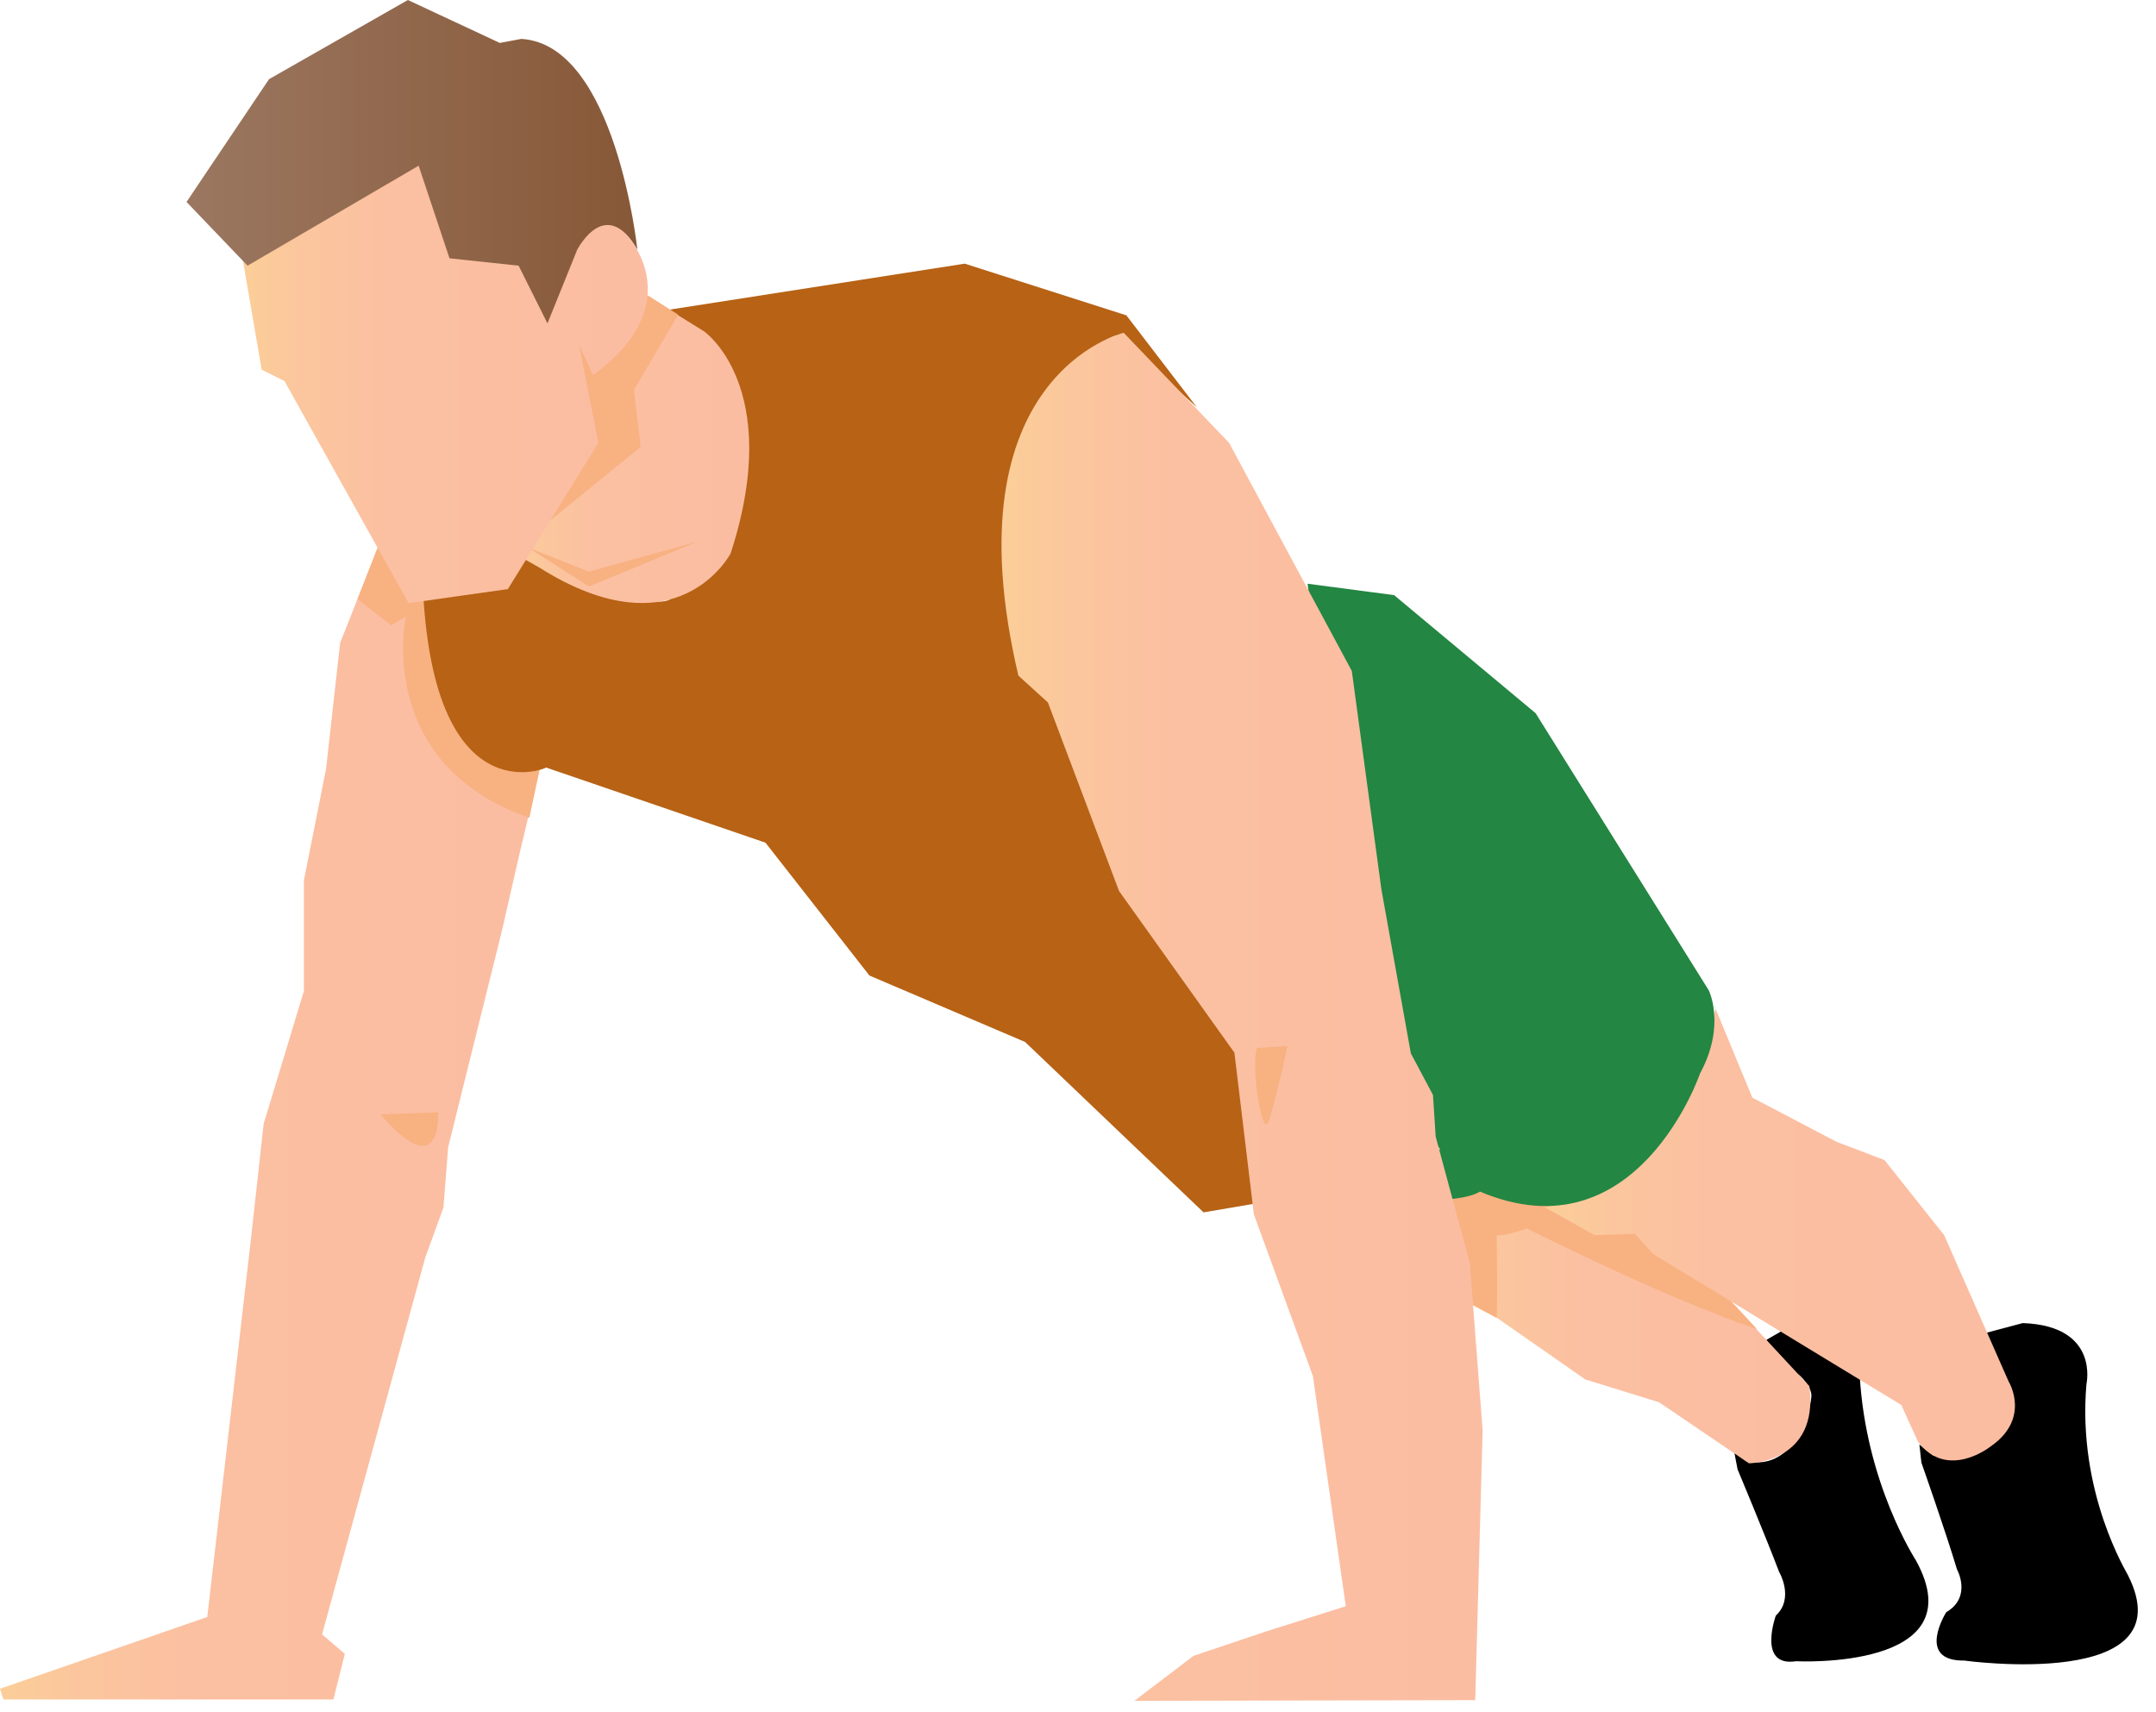 <svg width="68" height="54" viewBox="0 0 68 54" fill="none" xmlns="http://www.w3.org/2000/svg">
<path d="M62.526 42.065C62.526 42.065 62.272 43.165 62.992 43.525C63.055 43.546 63.33 43.885 63.309 44.16C63.288 44.435 62.928 46.424 60.96 45.895L60.537 45.556L60.601 46.128C60.601 46.128 61.362 48.286 61.722 49.492C61.722 49.492 62.209 50.36 61.383 50.846C61.383 50.846 60.41 52.391 61.955 52.37C61.955 52.37 68.959 53.343 67.118 49.682C67.097 49.619 65.51 47.08 65.806 43.652C65.806 43.652 66.229 41.811 63.796 41.727L62.526 42.065Z" fill="black"/>
<path d="M55.713 42.255C55.713 42.255 56.094 43.059 56.729 43.356C56.771 43.377 57.109 43.694 57.131 43.99C57.152 44.266 56.707 46.424 55.078 46.085L54.697 45.789L54.803 46.339C54.803 46.339 55.671 48.413 56.115 49.577C56.115 49.577 56.602 50.402 56.009 50.952C56.009 50.952 55.417 52.581 56.644 52.391C56.644 52.391 62.336 52.687 60.431 49.217C60.41 49.175 58.844 46.783 58.654 43.356C58.654 43.356 58.76 41.472 56.813 41.621L55.713 42.255Z" fill="black"/>
<path d="M17.033 24.207L16.378 26.957L15.827 29.369L14.134 36.183L13.986 38.087L13.415 39.653L10.157 51.545L10.876 52.158L10.516 53.597H6.327H0.106L0 53.259L6.538 50.995L7.914 39.082L8.316 35.442L9.585 31.253V27.761L10.284 24.249L10.728 20.271L10.982 19.636L11.955 17.16L13.415 16.483L17.033 24.207Z" fill="url(#paint0_linear_4372_454)"/>
<path d="M17.034 24.206L16.695 25.793C11.786 24.079 12.802 19.445 12.802 19.445L12.336 19.721L11.278 18.895L11.955 17.16L13.415 16.462L17.034 24.206Z" fill="#F8B181"/>
<path d="M55.163 46.149L52.328 44.224L50 43.504L47.207 41.557H47.186L46.318 41.092C46.191 39.463 45.62 37.093 45.62 37.093L47.884 37.325L51.418 38.511L51.608 38.574L51.989 38.891L54.295 40.732L55.396 41.917L57.067 43.716C57.385 46.128 55.163 46.149 55.163 46.149Z" fill="url(#paint1_linear_4372_454)"/>
<path d="M55.417 41.917C52.518 40.944 48.16 38.743 48.16 38.743C47.419 38.997 47.207 38.955 47.207 38.955C47.207 38.955 47.229 40.796 47.207 41.557L46.34 41.092C46.213 39.463 45.642 37.093 45.642 37.093L47.906 37.325L51.439 38.511L52.011 38.891L54.317 40.732L55.417 41.917Z" fill="#F8B181"/>
<path d="M48.709 38.066C48.709 38.066 53.131 37.77 54.105 31.803L55.268 34.617L57.934 36.014L59.437 36.585L61.32 38.955L63.351 43.567C63.351 43.567 64.071 44.731 62.78 45.62C62.78 45.62 61.426 46.699 60.495 45.472L59.966 44.308L52.137 39.547L51.566 38.912L50.296 38.955L48.709 38.066Z" fill="url(#paint2_linear_4372_454)"/>
<path d="M13.33 18.324C13.309 17.858 16.885 17.329 16.885 17.329C16.885 17.329 19.805 19.149 20.969 18.959C22.154 18.768 25.793 12.23 21.053 9.775L30.427 8.315L35.526 9.945L37.748 12.844L35.251 10.579C35.251 10.579 32.585 10.728 33.305 20.101L34.553 21.836L42.425 35.04L40.689 37.77L37.96 38.235L32.331 32.861L27.422 30.766L24.143 26.576L17.224 24.206C17.245 24.227 13.605 25.772 13.33 18.324Z" fill="#B76215"/>
<path d="M23.043 17.456C23.043 17.456 21.372 20.651 17.013 17.901L16.188 17.435L17.119 13.563L17.859 10.516L20.187 9.204L21.393 9.945L22.176 10.431C22.176 10.41 24.757 12.188 23.043 17.456Z" fill="url(#paint3_linear_4372_454)"/>
<path d="M16.652 17.267L18.578 18.028L22.006 17.076L18.578 18.494L16.652 17.267Z" fill="#F8B181"/>
<path d="M53.894 31.232L48.434 22.493L43.97 18.769L41.24 18.409L43.081 32.65L45.43 36.268C45.155 36.12 44.943 35.993 44.943 35.993L45.493 37.834C45.493 37.834 46.297 37.812 46.678 37.58C51.63 39.675 53.618 33.856 53.618 33.856C54.444 32.332 53.894 31.232 53.894 31.232Z" fill="#238642"/>
<path d="M42.446 50.656L39.97 51.439L37.642 52.222L35.78 53.639L46.529 53.618L46.762 45.112L46.36 39.843L45.281 35.844L45.196 34.532L44.498 33.22L43.567 28.036L42.636 21.16L38.764 13.965L35.442 10.495C35.442 10.495 29.877 11.807 32.12 21.308L33.051 22.154L35.294 28.1L38.933 33.199L39.547 38.299L41.409 43.398L42.446 50.656Z" fill="url(#paint4_linear_4372_454)"/>
<path d="M19.995 12.294L20.207 14.092L16.906 16.779L17.118 13.521L17.858 10.474L20.186 9.162L21.392 9.924L19.995 12.294Z" fill="#F8B181"/>
<path d="M7.639 8.082L8.252 11.658L8.972 12.018L12.886 19.022L16.018 18.578L18.874 13.965L18.261 10.876L18.705 11.828C22.048 9.394 19.594 6.94 19.107 6.94C18.62 6.94 18.049 8.167 18.049 8.167L14.875 6.898L13.733 4.549L8.104 6.749L7.639 8.082Z" fill="url(#paint5_linear_4372_454)"/>
<path d="M7.808 8.379L13.204 5.226L14.177 8.146L16.357 8.379L17.267 10.199L18.198 7.893C18.198 7.893 19.086 6.115 20.102 7.871C20.102 7.871 19.425 1.397 16.441 1.227L15.764 1.354L12.865 0L8.485 2.497L5.883 6.369L7.808 8.379Z" fill="url(#paint6_linear_4372_454)"/>
<path d="M11.997 35.145L13.817 35.082C13.817 35.082 13.965 37.41 11.997 35.145Z" fill="#F8B181"/>
<path d="M39.653 33.051L40.605 32.987C40.605 32.987 40.394 34.066 40.034 35.315C39.801 36.077 39.441 33.495 39.653 33.051Z" fill="#F8B181"/>
<defs>
<linearGradient id="paint0_linear_4372_454" x1="0" y1="35.033" x2="17.03" y2="35.033" gradientUnits="userSpaceOnUse">
<stop offset="0.022" stop-color="#FBCD99"/>
<stop offset="0.138" stop-color="#FBC69D"/>
<stop offset="0.378" stop-color="#FBBFA1"/>
<stop offset="1" stop-color="#FBBDA2"/>
</linearGradient>
<linearGradient id="paint1_linear_4372_454" x1="45.628" y1="41.63" x2="57.123" y2="41.63" gradientUnits="userSpaceOnUse">
<stop offset="0.022" stop-color="#FBCD99"/>
<stop offset="0.138" stop-color="#FBC69D"/>
<stop offset="0.378" stop-color="#FBBFA1"/>
<stop offset="1" stop-color="#FBBDA2"/>
</linearGradient>
<linearGradient id="paint2_linear_4372_454" x1="48.712" y1="38.928" x2="63.523" y2="38.928" gradientUnits="userSpaceOnUse">
<stop offset="0.022" stop-color="#FBCD99"/>
<stop offset="0.138" stop-color="#FBC69D"/>
<stop offset="0.378" stop-color="#FBBFA1"/>
<stop offset="1" stop-color="#FBBDA2"/>
</linearGradient>
<linearGradient id="paint3_linear_4372_454" x1="16.19" y1="14.088" x2="23.634" y2="14.088" gradientUnits="userSpaceOnUse">
<stop offset="0.022" stop-color="#FBCD99"/>
<stop offset="0.138" stop-color="#FBC69D"/>
<stop offset="0.378" stop-color="#FBBFA1"/>
<stop offset="1" stop-color="#FBBDA2"/>
</linearGradient>
<linearGradient id="paint4_linear_4372_454" x1="31.631" y1="32.044" x2="46.767" y2="32.044" gradientUnits="userSpaceOnUse">
<stop offset="0.022" stop-color="#FBCD99"/>
<stop offset="0.138" stop-color="#FBC69D"/>
<stop offset="0.378" stop-color="#FBBFA1"/>
<stop offset="1" stop-color="#FBBDA2"/>
</linearGradient>
<linearGradient id="paint5_linear_4372_454" x1="7.635" y1="11.775" x2="20.425" y2="11.775" gradientUnits="userSpaceOnUse">
<stop offset="0.022" stop-color="#FBCD99"/>
<stop offset="0.138" stop-color="#FBC69D"/>
<stop offset="0.378" stop-color="#FBBFA1"/>
<stop offset="1" stop-color="#FBBDA2"/>
</linearGradient>
<linearGradient id="paint6_linear_4372_454" x1="5.876" y1="5.099" x2="20.098" y2="5.099" gradientUnits="userSpaceOnUse">
<stop stop-color="#9B7761"/>
<stop offset="1" stop-color="#875837"/>
</linearGradient>
</defs>
</svg>
